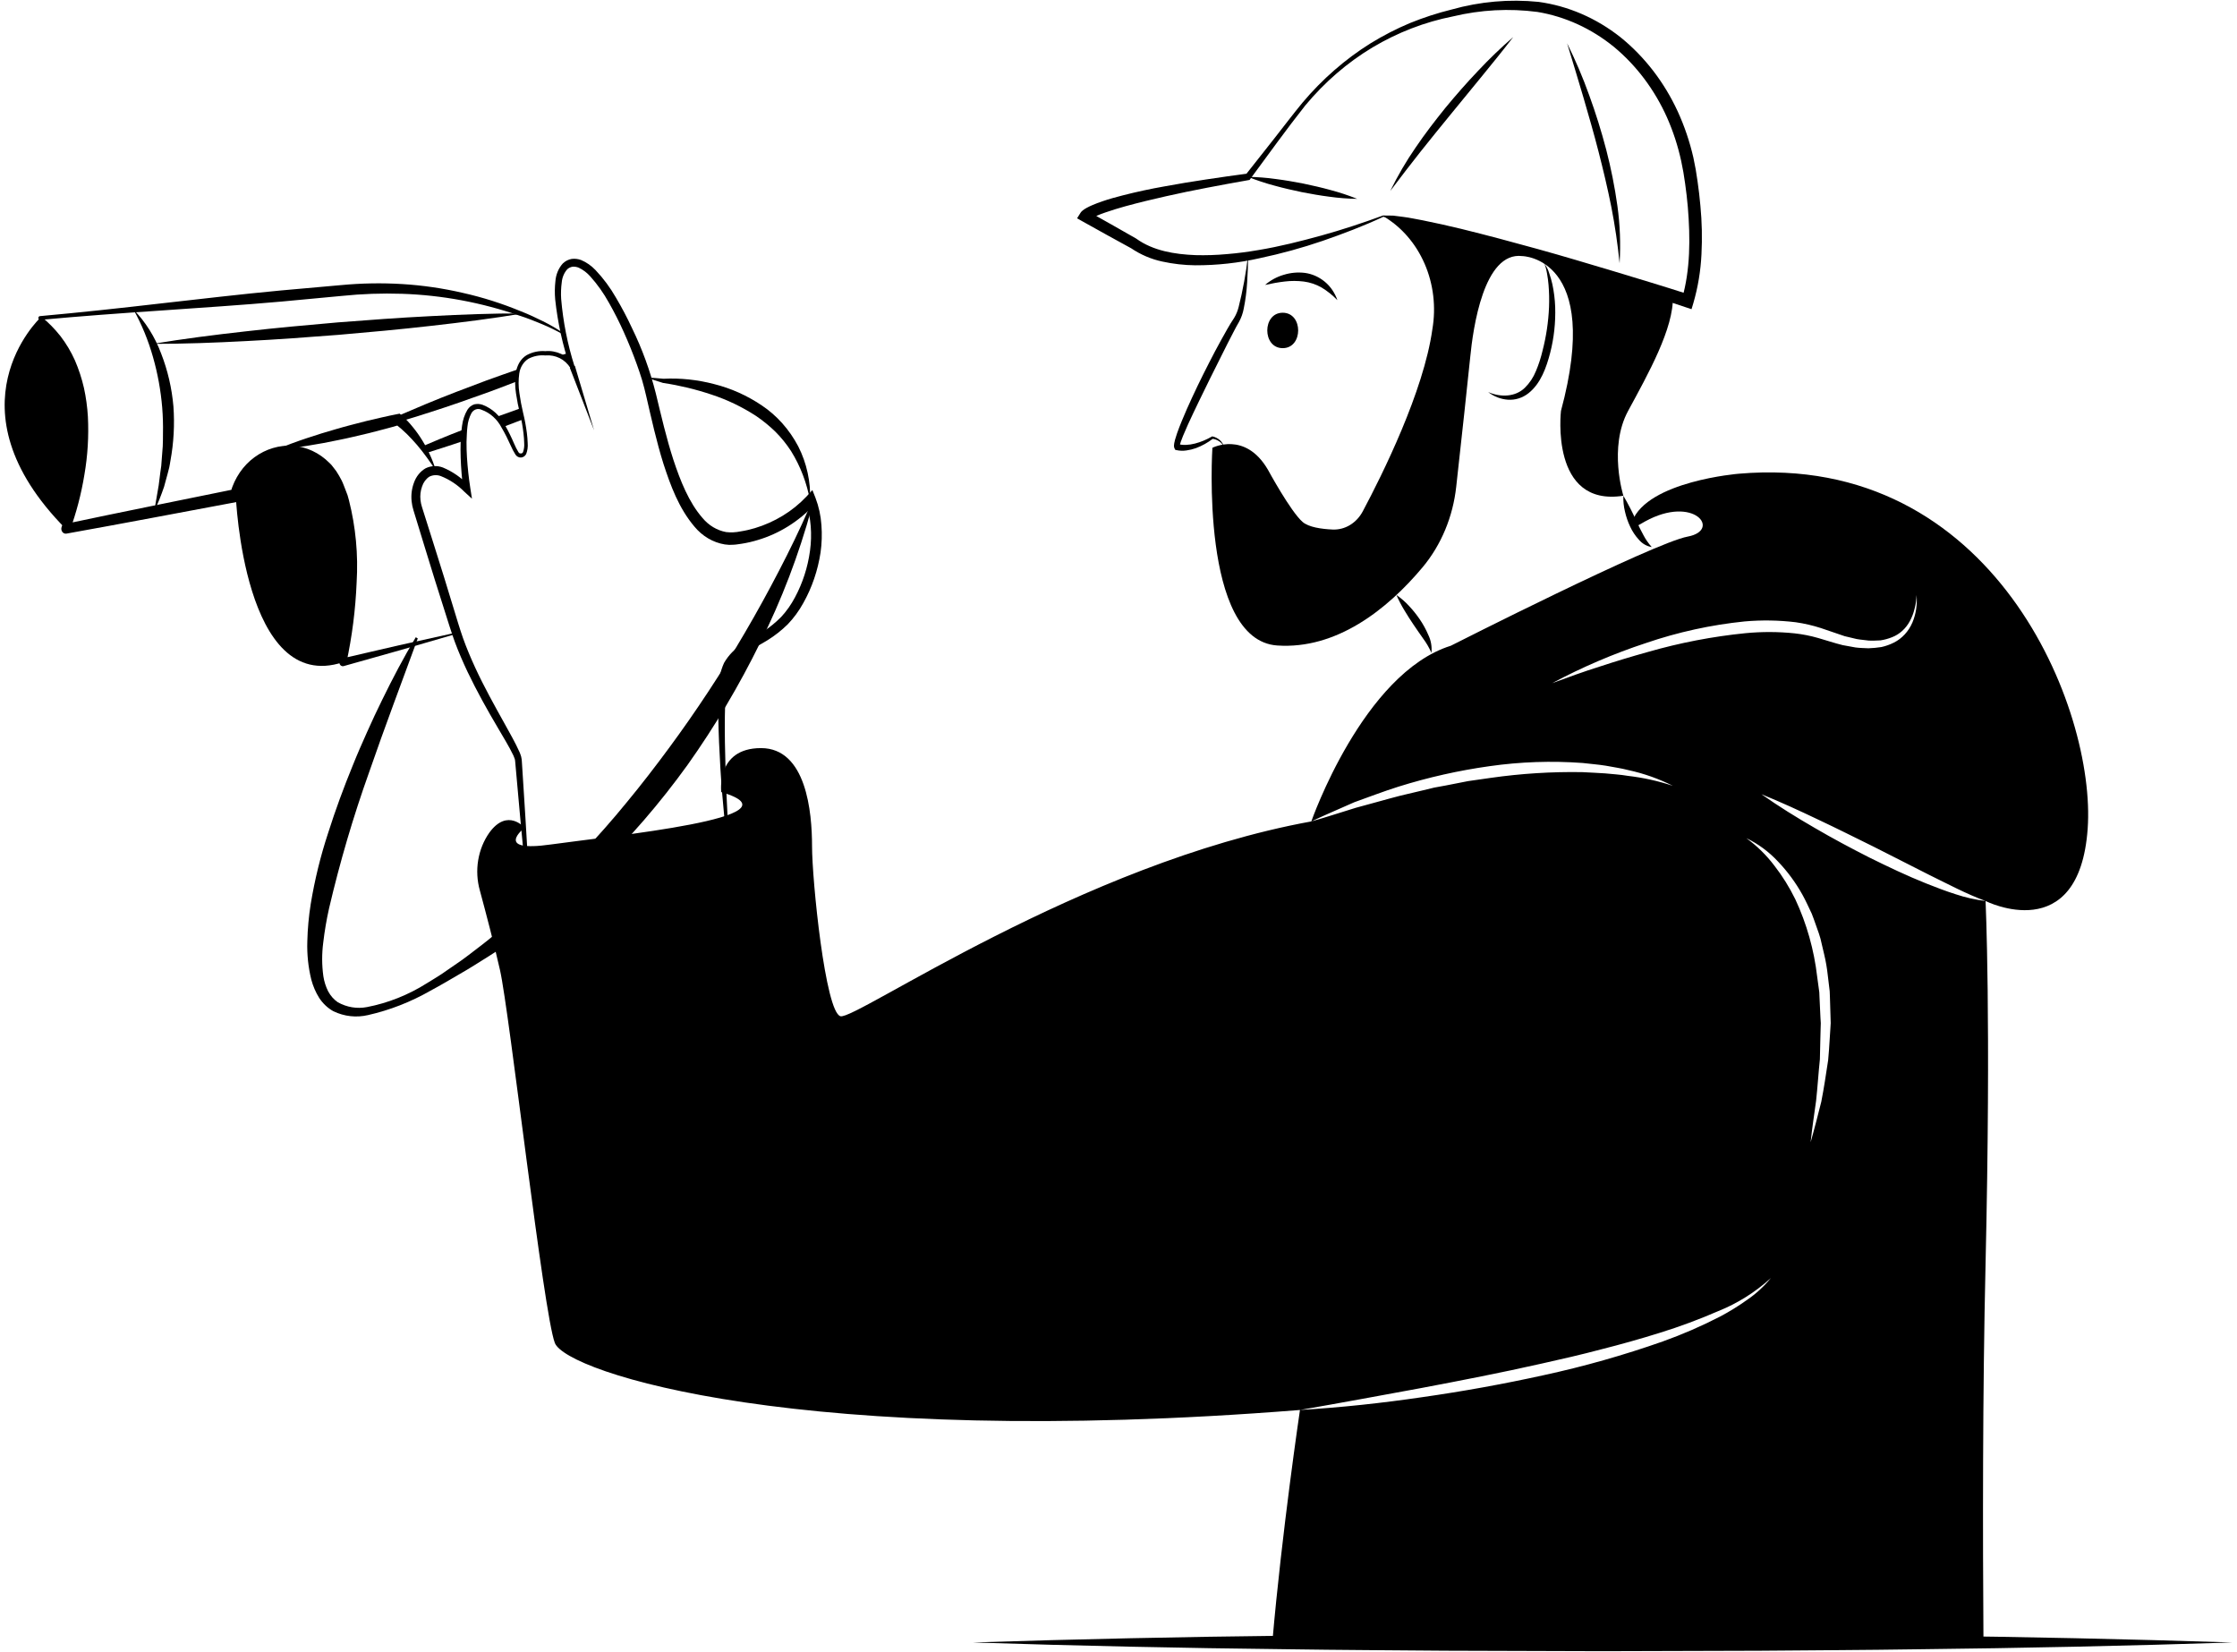 <svg width="638" height="471" viewBox="0 0 638 471" fill="none" xmlns="http://www.w3.org/2000/svg">
<path d="M160.726 95.406H160.711C160.686 95.408 160.664 95.403 160.642 95.39L160.631 95.383C158.661 94.278 156.639 93.292 154.573 92.432C152.523 91.57 150.4 90.734 148.335 90.064L148.504 90.091L148.473 90.093C148.422 90.095 148.37 90.088 148.321 90.072L148.28 90.057C137.37 86.267 126.041 84.155 114.613 83.778C108.917 83.592 103.216 83.793 97.542 84.38L80.346 85.99C68.877 87.014 57.386 87.746 45.902 88.555C34.415 89.327 22.932 90.162 11.466 91.22L11.712 90.247C13.74 91.879 15.597 93.762 17.244 95.854C18.875 97.973 20.266 100.305 21.383 102.798C22.465 105.308 23.322 107.928 23.942 110.623C24.531 113.323 24.907 116.074 25.07 118.846C25.349 124.386 25.012 129.942 24.068 135.391C23.174 140.863 21.774 146.218 19.886 151.372L18.52 149.427C26.589 147.738 34.654 146.035 42.732 144.412L66.956 139.488L65.633 140.809L65.808 140.233L65.755 140.391C66.927 136.284 69.341 132.75 72.59 130.384C75.819 128.023 79.651 126.878 83.513 127.119C87.393 127.395 91.074 129.117 93.957 132.007C94.333 132.342 94.673 132.722 94.969 133.144L95.905 134.364C96.466 135.221 96.985 136.114 97.456 137.036C97.904 137.95 98.21 138.892 98.589 139.82C98.768 140.286 98.961 140.748 99.123 141.219L99.523 142.655C101.451 150.26 102.192 158.173 101.714 166.053C101.397 173.828 100.412 181.551 98.773 189.117L97.56 187.771L113.846 184L130.164 180.388C130.205 180.379 130.247 180.388 130.283 180.413C130.319 180.438 130.344 180.478 130.352 180.522C130.362 180.567 130.355 180.616 130.334 180.656C130.311 180.694 130.277 180.723 130.236 180.735L114.142 185.409L98.019 189.949C97.856 189.994 97.686 189.994 97.524 189.949C97.362 189.902 97.214 189.811 97.091 189.684C96.97 189.558 96.878 189.398 96.826 189.222C96.773 189.047 96.764 188.858 96.795 188.675L96.806 188.603C98.108 181.136 98.851 173.562 99.029 165.959C99.322 158.455 98.46 150.95 96.481 143.767L96.1 142.454C95.947 142.03 95.767 141.622 95.604 141.206C95.255 140.391 94.964 139.514 94.576 138.749C94.138 138.039 93.793 137.249 93.296 136.594L92.532 135.628C92.298 135.289 92.021 134.987 91.714 134.728C89.379 132.451 86.42 131.11 83.313 130.925C80.192 130.728 77.095 131.646 74.483 133.547C71.88 135.447 69.933 138.266 68.955 141.545L68.901 141.7C68.893 141.746 68.882 141.789 68.865 141.833L68.757 142.104C68.648 142.376 68.479 142.613 68.266 142.796C68.055 142.979 67.805 143.102 67.54 143.153L43.257 147.706C35.164 149.244 27.06 150.7 18.957 152.171C18.733 152.211 18.502 152.186 18.29 152.093C18.079 152.001 17.892 151.847 17.752 151.648C17.613 151.448 17.524 151.211 17.496 150.961C17.467 150.709 17.501 150.456 17.591 150.224C19.517 145.298 21.018 140.18 22.077 134.943C23.176 129.695 23.67 124.315 23.547 118.931C23.469 116.248 23.181 113.576 22.689 110.946C22.167 108.326 21.383 105.779 20.353 103.352C19.301 100.937 17.985 98.674 16.436 96.613C14.864 94.568 13.088 92.725 11.143 91.12L11.128 91.108C11.051 91.041 10.994 90.95 10.964 90.847C10.933 90.744 10.933 90.633 10.961 90.53C10.989 90.425 11.044 90.332 11.121 90.265C11.197 90.197 11.29 90.155 11.386 90.148C22.855 89.115 34.307 87.869 45.753 86.544C57.201 85.26 68.644 83.9 80.11 82.831L97.313 81.3C103.103 80.753 108.92 80.653 114.724 81.005C120.524 81.36 126.292 82.199 131.978 83.516C137.66 84.787 143.24 86.561 148.666 88.818L148.473 88.782L148.504 88.784L148.548 88.785C148.591 88.787 148.632 88.794 148.671 88.811C150.822 89.66 152.834 90.606 154.881 91.619C156.917 92.626 158.892 93.78 160.791 95.073L160.711 95.05L160.726 95.051C160.768 95.053 160.807 95.071 160.835 95.106C160.865 95.138 160.881 95.182 160.881 95.229C160.881 95.274 160.865 95.32 160.835 95.352C160.807 95.385 160.768 95.405 160.726 95.406Z" fill="black"/>
<path d="M231.05 142.869C230.133 137.786 228.295 132.96 225.643 128.686C224.321 126.639 222.8 124.757 221.107 123.074C219.392 121.417 217.553 119.92 215.613 118.603C211.625 116.02 207.37 113.982 202.941 112.529C198.449 111.022 193.856 109.915 189.207 109.216L189.117 109.207C187.526 108.716 185.943 108.192 184.364 107.636C186.02 107.725 187.669 107.855 189.311 108.017L189.223 108.008C194.078 107.772 198.94 108.285 203.669 109.529C208.472 110.727 213.066 112.785 217.272 115.618C221.56 118.48 225.129 122.487 227.652 127.275C230.079 132.02 231.256 137.422 231.05 142.869Z" fill="black"/>
<path d="M78.832 128.206C81.633 127.005 84.464 125.96 87.316 125.012C90.166 124.05 93.028 123.165 95.908 122.349C98.777 121.494 101.679 120.795 104.57 120.04C107.477 119.364 110.377 118.659 113.305 118.092L113.983 117.96L114.408 118.321C115.609 119.348 116.716 120.502 117.716 121.764C118.707 122.967 119.618 124.248 120.441 125.598C121.267 126.931 122.007 128.326 122.658 129.773C123.314 131.204 123.868 132.69 124.317 134.215C123.477 132.916 122.614 131.657 121.725 130.442C120.824 129.226 119.914 128.014 118.966 126.915C117.997 125.799 117.006 124.719 115.977 123.704C114.971 122.724 113.917 121.806 112.821 120.955L113.924 121.183C111.053 122.034 108.156 122.75 105.265 123.507C102.358 124.181 99.464 124.913 96.537 125.485C93.619 126.107 90.687 126.648 87.738 127.112C84.793 127.592 81.827 127.978 78.832 128.206Z" fill="black"/>
<path d="M38.06 88.258C41.493 91.774 44.195 96.075 45.977 100.861C47.842 105.647 49.016 110.729 49.463 115.917C49.834 121.092 49.548 126.302 48.61 131.389C48.498 132.021 48.411 132.659 48.275 133.284L47.796 135.143L46.788 138.827C45.975 141.228 45.023 143.57 44.027 145.854C44.35 143.305 44.887 140.862 45.26 138.391L45.731 134.675L45.991 132.835C46.062 132.219 46.083 131.596 46.13 130.978C46.207 129.741 46.297 128.509 46.415 127.282C46.497 126.052 46.454 124.817 46.48 123.589C46.531 121.136 46.458 118.681 46.263 116.237C45.856 111.35 44.977 106.524 43.642 101.845C42.297 97.077 40.423 92.513 38.06 88.258Z" fill="black"/>
<path d="M125.182 125.293C127.585 124.301 130.001 123.324 132.434 122.398C132.3 123.498 132.228 124.605 132.221 125.715C130.139 126.438 128.04 127.128 125.928 127.802C124.498 128.257 123.07 128.712 121.625 129.166C121.428 128.829 121.23 128.509 121.032 128.206C120.835 127.886 120.623 127.583 120.439 127.297C122.02 126.607 123.602 125.951 125.182 125.293Z" fill="black"/>
<path d="M149.141 119.603C147.286 120.312 145.462 121.018 143.607 121.708H143.592C143.015 120.696 142.342 119.754 141.585 118.897L142.269 118.645C144.322 117.904 146.375 117.163 148.426 116.438C148.67 117.583 148.929 118.645 149.141 119.603Z" fill="black"/>
<path d="M138.698 108.511C141.753 107.415 144.809 106.321 147.88 105.261C147.548 106.392 147.387 107.575 147.409 108.763C144.839 109.772 142.239 110.732 139.655 111.708C133.924 113.779 128.162 115.817 122.355 117.65C119.664 118.527 116.958 119.362 114.238 120.159C111.107 121.085 107.974 121.96 104.797 122.719C106.058 122.096 107.321 121.473 108.597 120.866C108.613 120.866 108.613 120.866 108.628 120.85C112.914 118.83 117.262 116.96 121.611 115.159C127.266 112.803 132.982 110.649 138.698 108.511Z" fill="black"/>
<path d="M162.61 102.551C162.351 102.669 162.095 102.787 161.836 102.888C161.17 102.272 160.421 101.778 159.616 101.423C160.437 101.171 161.257 100.917 162.078 100.665C162.276 101.372 162.459 102.011 162.61 102.551Z" fill="black"/>
<path d="M18.741 150.792C-15.579 116.103 11.431 90.689 11.431 90.689C35.42 109.924 18.741 150.792 18.741 150.792Z" fill="black"/>
<path d="M97.785 188.853C69.465 198.208 67.248 141.318 67.248 141.318C67.282 141.2 67.315 141.084 67.35 140.97C71.608 126.485 89.859 124.612 96.156 138.155C104.689 156.508 97.785 188.853 97.785 188.853Z" fill="black"/>
<path d="M119.149 182.06C114.458 194.858 109.659 207.524 105.243 220.308C100.73 232.935 96.928 245.858 93.856 259.005C93.131 262.231 92.575 265.501 92.189 268.798C91.77 271.99 91.783 275.232 92.228 278.419C92.462 279.919 92.92 281.364 93.588 282.694C94.267 283.959 95.209 285.026 96.334 285.806C98.904 287.248 101.826 287.734 104.666 287.187C110.694 286.027 116.497 283.714 121.809 280.35C123.158 279.522 124.509 278.705 125.841 277.841L129.78 275.127C132.439 273.381 134.928 271.338 137.479 269.419C140.019 267.481 142.436 265.345 144.914 263.325L148.511 260.113C149.709 259.045 150.941 258.026 152.096 256.9C154.419 254.662 156.836 252.566 159.094 250.257L162.537 246.871L165.893 243.378C170.347 238.705 174.633 233.844 178.749 228.801C182.895 223.796 186.873 218.624 190.757 213.365C198.544 202.822 205.796 191.807 212.477 180.371C215.828 174.643 219.045 168.806 222.125 162.865C225.21 156.928 228.163 150.879 230.853 144.68L231.458 144.919C227.82 158.227 222.917 171.071 216.83 183.232C210.821 195.489 203.886 207.16 196.1 218.12C188.229 229.038 179.492 239.154 169.991 248.346L166.424 251.778L162.758 255.079C160.331 257.3 157.788 259.365 155.248 261.421C152.704 263.47 150.061 265.372 147.443 267.292C144.745 269.093 142.121 270.999 139.38 272.698C136.643 274.403 133.942 276.158 131.15 277.738C128.383 279.359 125.623 280.991 122.795 282.506C117.164 285.728 111.157 288.073 104.946 289.475C101.633 290.248 98.185 289.864 95.08 288.373C93.475 287.482 92.088 286.18 91.032 284.571C90.041 282.982 89.282 281.227 88.788 279.375C87.911 275.821 87.527 272.142 87.648 268.463C87.734 264.894 88.058 261.336 88.615 257.818C89.75 250.909 91.415 244.117 93.591 237.518C95.677 230.935 98.06 224.5 100.647 218.182C101.914 215.01 103.292 211.894 104.679 208.791C106.055 205.68 107.504 202.611 108.998 199.57C111.974 193.483 115.11 187.494 118.583 181.723L119.149 182.06Z" fill="black"/>
<path d="M43.59 98.062C52.345 96.604 61.123 95.495 69.91 94.51C78.696 93.501 87.496 92.702 96.297 91.941C105.103 91.247 113.912 90.599 122.736 90.157C131.557 89.691 140.388 89.352 149.241 89.367C140.487 90.831 131.708 91.941 122.921 92.926C114.136 93.932 105.337 94.733 96.536 95.488C87.728 96.178 78.919 96.827 70.096 97.269C61.274 97.731 52.443 98.071 43.59 98.062Z" fill="black"/>
<path d="M151.117 261.38C149.859 249.016 148.649 236.632 147.564 224.236L147.149 219.588L146.941 217.263C146.92 217.082 146.913 216.848 146.88 216.709C146.843 216.6 146.812 216.486 146.789 216.372C146.684 216.06 146.563 215.756 146.43 215.459C145.189 212.856 143.561 210.253 142.051 207.653C138.969 202.45 135.995 197.117 133.338 191.565C132.023 188.779 130.785 185.938 129.702 183.007C128.63 180.038 127.732 177.082 126.803 174.163C124.935 168.303 123.083 162.437 121.301 156.544L118.596 147.717L117.92 145.51C117.657 144.675 117.48 143.809 117.393 142.93C117.205 141.141 117.432 139.329 118.054 137.664C118.674 135.893 119.852 134.431 121.37 133.547C122.939 132.784 124.712 132.704 126.332 133.327C129.116 134.485 131.658 136.26 133.8 138.548L132.128 139.588C131.742 136.585 131.493 133.563 131.385 130.534C131.333 129.021 131.325 127.493 131.379 125.98C131.495 124.453 131.55 122.902 131.783 121.388C131.982 119.775 132.502 118.232 133.304 116.868C133.783 116.102 134.49 115.547 135.301 115.299C136.08 115.122 136.887 115.17 137.642 115.442C140.374 116.469 142.665 118.578 144.078 121.362L143.592 121.069H143.607L143.923 121.071L144.089 121.357C145.024 123.014 145.868 124.73 146.62 126.498C146.97 127.339 147.379 128.145 147.845 128.913C148.133 129.29 148.13 129.284 148.539 129.311C148.667 129.326 148.796 129.297 148.909 129.226C149.022 129.157 149.113 129.052 149.171 128.924C149.454 128.117 149.568 127.25 149.503 126.387C149.481 125.442 149.414 124.5 149.301 123.561C149.084 121.667 148.747 119.79 148.294 117.948C147.831 116.071 147.458 114.167 147.176 112.247C146.857 110.283 146.833 108.274 147.104 106.301C147.275 105.279 147.616 104.301 148.115 103.419C148.639 102.528 149.352 101.792 150.195 101.281C151.855 100.381 153.704 99.986 155.547 100.138L155.452 100.144C156.239 100.059 157.033 100.088 157.813 100.229C158.583 100.367 159.339 100.604 160.062 100.934C161.523 101.611 162.791 102.72 163.727 104.136L163.668 104.06C163.789 104.203 163.859 104.39 163.867 104.586L163.856 107.457L162.667 104.901L162.652 104.868L162.636 104.836L162.611 104.756C160.481 98.506 159.048 91.994 158.34 85.36C158.189 83.641 158.21 81.911 158.402 80.197C158.546 78.286 159.293 76.492 160.514 75.132C161.225 74.451 162.096 74.001 163.027 73.84C163.928 73.722 164.841 73.826 165.703 74.141C167.242 74.78 168.649 75.759 169.838 77.014C172.073 79.365 174.036 82.014 175.685 84.898C177.347 87.7 178.874 90.597 180.259 93.579C183.145 99.488 185.424 105.738 187.048 112.212C188.597 118.621 190.06 124.973 192.047 131.101C194.051 137.153 196.469 143.244 200.317 147.659C202.102 149.823 204.493 151.26 207.107 151.733C208.449 151.889 209.803 151.827 211.13 151.553C212.542 151.336 213.941 151.019 215.316 150.601C218.076 149.773 220.738 148.586 223.244 147.063C225.722 145.563 228.013 143.709 230.056 141.548L231.697 139.744L232.57 141.95C233.519 144.432 234.095 147.066 234.275 149.753C234.473 152.358 234.388 154.979 234.025 157.56C233.251 162.669 231.582 167.56 229.11 171.959C227.883 174.192 226.39 176.234 224.672 178.025C222.923 179.746 221.014 181.254 218.976 182.523C216.97 183.772 214.914 184.808 213.031 185.971C211.192 186.956 209.619 188.46 208.469 190.329C207.51 192.356 207.003 194.608 206.99 196.896C206.842 199.331 206.759 201.786 206.733 204.249C206.677 209.175 206.762 214.117 206.921 219.055C207.093 223.995 207.266 228.937 207.556 233.873C207.871 238.801 208.117 243.762 208.866 248.617L208.57 248.693C207.615 243.82 207.173 238.886 206.656 233.958C206.185 229.027 205.755 224.089 205.46 219.138C205.164 214.187 204.94 209.229 204.857 204.253C204.814 201.764 204.832 199.266 204.91 196.757C204.871 194.081 205.418 191.433 206.502 189.04C207.821 186.759 209.66 184.9 211.83 183.654C213.833 182.366 215.837 181.306 217.71 180.087C219.552 178.889 221.273 177.478 222.845 175.877C224.356 174.237 225.66 172.379 226.723 170.355C228.921 166.274 230.38 161.758 231.018 157.059C231.335 154.743 231.404 152.394 231.219 150.061C231.057 147.8 230.578 145.583 229.802 143.485L232.318 143.887C227.784 148.711 222.222 152.184 216.149 153.986C214.651 154.448 213.124 154.801 211.583 155.046C210.796 155.14 210.075 155.303 209.233 155.338L207.968 155.379C207.546 155.352 207.122 155.298 206.698 155.253C203.363 154.705 200.302 152.901 198.03 150.142C193.605 144.909 191.246 138.498 189.204 132.212C187.218 125.873 185.793 119.384 184.318 113.018C183.943 111.431 183.567 109.852 183.114 108.355C182.652 106.83 182.131 105.308 181.586 103.798C180.495 100.772 179.291 97.785 177.977 94.865C176.68 91.943 175.243 89.099 173.676 86.345C172.17 83.613 170.38 81.086 168.343 78.817C167.398 77.753 166.272 76.907 165.032 76.327C164.478 76.105 163.889 76.014 163.301 76.059C162.75 76.141 162.228 76.389 161.795 76.777C160.897 77.782 160.339 79.101 160.216 80.51C160.003 82.072 159.946 83.655 160.044 85.231C160.597 91.751 161.867 98.173 163.825 104.352L163.786 104.24L163.8 104.274L162.6 104.589C162.598 104.676 162.613 104.76 162.641 104.839C162.67 104.917 162.714 104.99 162.77 105.049L162.709 104.973C161.932 103.722 160.857 102.732 159.604 102.113C158.345 101.501 156.97 101.242 155.6 101.357L155.539 101.363L155.503 101.361C153.857 101.203 152.203 101.53 150.707 102.307C150.013 102.745 149.418 103.352 148.966 104.082C148.513 104.81 148.217 105.645 148.097 106.519C147.834 108.366 147.845 110.25 148.133 112.093C148.395 113.984 148.747 115.859 149.187 117.708C149.651 119.589 150.01 121.498 150.26 123.426C150.386 124.4 150.466 125.38 150.499 126.364C150.589 127.429 150.44 128.503 150.062 129.489C149.907 129.777 149.691 130.016 149.431 130.186C149.172 130.358 148.878 130.456 148.577 130.471C148.274 130.485 147.975 130.418 147.701 130.273C147.43 130.128 147.194 129.913 147.016 129.643C146.494 128.82 146.036 127.951 145.647 127.043C144.894 125.33 144.053 123.667 143.126 122.062L143.607 122.348H143.592L143.28 122.35L143.108 122.054C141.845 119.565 139.772 117.701 137.314 116.842C136.813 116.603 136.252 116.569 135.73 116.743C135.208 116.919 134.76 117.292 134.462 117.799C133.834 118.982 133.441 120.301 133.315 121.667C133.135 123.109 133.129 124.56 133.054 126.014C133.041 127.491 133.09 128.954 133.181 130.429C133.368 133.373 133.687 136.306 134.138 139.215L134.605 142.213L132.466 140.255C130.505 138.269 128.203 136.739 125.697 135.757C124.63 135.36 123.467 135.423 122.44 135.934C121.48 136.576 120.75 137.565 120.374 138.733C119.929 139.963 119.775 141.298 119.927 142.612C119.998 143.278 120.138 143.934 120.344 144.566L121.04 146.769L123.822 155.579C125.697 161.444 127.503 167.337 129.293 173.236C130.201 176.192 131.066 179.145 132.051 181.962C133.065 184.801 134.241 187.581 135.498 190.322C138.027 195.804 140.96 201.066 143.905 206.352C145.359 209.03 146.888 211.591 148.197 214.53C148.367 214.934 148.515 215.349 148.637 215.771C148.694 216.035 148.745 216.303 148.788 216.568C148.822 216.81 148.819 216.968 148.835 217.173L148.984 219.495L149.28 224.14C150.095 236.529 150.782 248.929 151.42 261.351L151.117 261.38Z" fill="black"/>
<path d="M169.435 122.717L162.526 104.89L163.948 104.294L169.435 122.717Z" fill="black"/>
<path d="M394.53 61.817C388.925 64.445 383.085 66.657 377.235 68.684C371.357 70.694 365.381 72.338 359.338 73.614C353.261 74.99 347.072 75.673 340.871 75.652C337.723 75.619 334.586 75.262 331.499 74.587C328.317 73.914 325.272 72.61 322.513 70.735L322.647 70.82C318.007 68.257 313.342 65.746 308.727 63.125L307.188 62.252L308.113 60.775C308.225 60.576 308.365 60.398 308.527 60.25C308.604 60.169 308.689 60.094 308.778 60.027C308.917 59.922 309.082 59.783 309.205 59.71C309.461 59.554 309.735 59.362 309.978 59.246C310.481 58.971 310.976 58.736 311.464 58.531C312.445 58.107 313.419 57.732 314.397 57.411C316.347 56.727 318.308 56.208 320.27 55.701C324.193 54.699 328.129 53.852 332.078 53.158C336.025 52.424 339.977 51.779 343.935 51.185C347.889 50.564 351.851 50.047 355.81 49.498L355.275 49.825L363.371 39.564C366.075 36.138 368.679 32.66 371.475 29.274C377.12 22.574 383.661 16.871 390.867 12.366C394.484 10.139 398.241 8.206 402.11 6.581C405.996 5.002 409.972 3.71 414.013 2.715C422.109 0.435 430.496 -0.303 438.815 0.538C447.236 1.69 455.264 5.154 462.167 10.617C469.035 16.159 474.63 23.412 478.498 31.791C480.416 35.975 481.909 40.383 482.955 44.932L483.632 48.368C483.82 49.508 484.002 50.638 484.157 51.779C484.486 54.056 484.752 56.344 484.957 58.647C485.404 63.27 485.505 67.924 485.263 72.563C485.035 77.275 484.26 81.934 482.955 86.423L482.43 88.169L480.843 87.642L459.396 80.503L437.891 73.57C430.722 71.259 423.536 69.016 416.318 66.924C412.716 65.846 409.1 64.829 405.474 63.877C403.653 63.458 401.842 62.918 400.01 62.599L397.263 62.054L394.53 61.817ZM394.454 61.453L397.319 61.485L400.115 61.839C401.988 62.058 403.815 62.493 405.67 62.81C409.354 63.558 413.03 64.359 416.683 65.252C423.989 67.049 431.26 68.993 438.516 71.005C445.772 73.012 452.987 75.184 460.206 77.342C467.419 79.525 474.634 81.684 481.818 84.007L479.706 85.226C482.115 76.947 482.099 67.873 481.373 59.038C481.181 56.819 480.926 54.605 480.609 52.395C480.46 51.29 480.283 50.183 480.103 49.089L479.473 45.87C478.538 41.597 477.185 37.448 475.439 33.501C471.896 25.582 466.722 18.697 460.335 13.398C453.891 8.143 446.384 4.71 438.47 3.402C430.434 2.35 422.297 2.783 414.391 4.679C406.369 6.264 398.623 9.248 391.446 13.523C384.269 17.831 377.786 23.427 372.262 30.081C366.89 36.872 361.769 44.026 356.58 51.045L356.384 51.312L356.044 51.373C352.114 52.082 348.181 52.763 344.265 53.536C340.345 54.285 336.436 55.084 332.547 55.966C328.655 56.841 324.782 57.774 320.954 58.822C319.043 59.353 317.14 59.931 315.29 60.574C314.359 60.884 313.45 61.241 312.578 61.621C312.134 61.81 311.716 62.011 311.325 62.228C311.109 62.33 310.966 62.447 310.785 62.551C310.718 62.596 310.654 62.643 310.592 62.694C310.557 62.717 310.53 62.741 310.549 62.726C310.571 62.687 310.494 62.824 310.7 62.495L310.086 60.143C314.731 62.699 319.324 65.366 323.944 67.978L324.018 68.02L324.078 68.063C328.871 71.521 334.999 72.518 340.929 72.755C343.94 72.837 346.951 72.737 349.953 72.46C352.966 72.219 355.98 71.815 358.98 71.297C364.989 70.302 370.932 68.791 376.852 67.168C382.781 65.52 388.608 63.603 394.454 61.453Z" fill="black"/>
<path d="M431.573 10.567C428.695 14.311 425.746 17.952 422.783 21.572L413.903 32.417C410.944 36.026 408.008 39.656 405.096 43.31C402.205 46.986 399.345 50.683 396.504 54.468C398.613 50.133 401.032 45.991 403.736 42.084C406.396 38.142 409.287 34.41 412.238 30.747C415.23 27.122 418.315 23.597 421.533 20.222C424.726 16.813 428.077 13.59 431.573 10.567Z" fill="black"/>
<path d="M446.945 12.358C449.327 17.142 451.433 22.088 453.25 27.166C455.097 32.231 456.712 37.394 458.091 42.654C459.46 47.921 460.527 53.276 461.286 58.688C462.041 64.109 462.252 69.603 461.914 75.074C461.38 69.686 460.595 64.333 459.56 59.036C458.509 53.763 457.274 48.538 455.933 43.343C454.608 38.14 453.106 32.99 451.608 27.829C450.067 22.684 448.547 17.519 446.945 12.358Z" fill="black"/>
<path d="M355.927 50.435C358.582 50.475 361.235 50.681 363.869 51.051C366.498 51.379 369.102 51.848 371.702 52.346C374.295 52.892 376.881 53.466 379.444 54.183C382.029 54.864 384.576 55.707 387.074 56.707C384.419 56.669 381.766 56.464 379.13 56.094C376.503 55.766 373.899 55.295 371.299 54.794C368.708 54.246 366.122 53.672 363.557 52.955C360.974 52.274 358.425 51.431 355.927 50.435Z" fill="black"/>
<path d="M355.927 73.029C355.969 75.527 355.85 78.021 355.69 80.517C355.544 83.039 355.22 85.543 354.718 88.008C354.471 89.34 354.016 90.613 353.378 91.774C352.804 92.724 352.244 93.834 351.687 94.892C350.564 97.028 349.48 99.202 348.397 101.372C346.21 105.703 344.057 110.055 341.942 114.428C340.904 116.621 339.83 118.797 338.835 121.004C338.336 122.105 337.862 123.217 337.397 124.32C337.171 124.875 336.954 125.429 336.767 125.976C336.684 126.244 336.584 126.527 336.535 126.766C336.504 126.867 336.484 126.973 336.473 127.078C336.469 127.098 336.455 127.199 336.455 127.154C336.455 127.112 336.445 127.07 336.427 127.034C336.409 126.998 336.383 126.967 336.35 126.945L335.938 126.625C336.705 126.826 337.494 126.909 338.28 126.869C339.121 126.831 339.959 126.706 340.778 126.496C341.614 126.279 342.436 126.005 343.24 125.675C344.053 125.333 344.849 124.94 345.622 124.502L345.735 124.438L345.81 124.455C346.601 124.619 347.34 125 347.965 125.56C348.562 126.116 348.987 126.864 349.185 127.699C348.889 126.944 348.39 126.306 347.756 125.877C347.15 125.454 346.463 125.201 345.75 125.137L345.94 125.092C344.448 126.237 342.818 127.145 341.099 127.788C340.217 128.103 339.309 128.324 338.39 128.451C337.415 128.601 336.427 128.565 335.463 128.344L335.187 128.277L335.051 128.023C334.943 127.82 334.868 127.598 334.83 127.366C334.817 127.237 334.816 127.107 334.827 126.978C334.832 126.773 334.856 126.57 334.899 126.371C334.961 126.034 335.038 125.699 335.131 125.369C335.308 124.739 335.504 124.136 335.709 123.542C336.118 122.353 336.581 121.203 337.049 120.06C337.994 117.777 338.969 115.522 340.014 113.308C342.069 108.861 344.265 104.506 346.527 100.191C347.675 98.042 348.845 95.91 350.051 93.791C350.666 92.727 351.268 91.706 352.001 90.629C352.565 89.684 352.992 88.644 353.265 87.55C354.468 82.787 355.356 77.934 355.927 73.029Z" fill="black"/>
<path d="M361.59 133.905C355.118 122.855 345.781 127.699 345.781 127.699C345.781 127.699 342.174 182.583 364.288 184.076C381.116 185.213 395.597 173.897 405.779 161.709C411.053 155.367 414.39 147.345 415.32 138.784C416.7 126.284 418.776 107.399 419.303 101.952C420.111 93.59 423.172 71.695 434.136 73.028C434.136 73.028 457.058 73.282 445.193 117.181C445.193 117.181 441.957 144.657 462.991 141.371C462.991 141.371 458.676 127.634 464.339 117.181C470.003 106.729 477.449 93.515 477.098 84.443C477.098 84.443 402.852 60.141 394.491 61.634C399.638 64.643 403.777 69.398 406.301 75.204C408.825 81.008 409.6 87.557 408.516 93.888C406.049 111.64 394.185 135.463 388.679 145.793C387.807 147.441 386.547 148.796 385.034 149.715C383.521 150.633 381.811 151.079 380.087 151.008C376.899 150.865 373.241 150.349 371.5 148.838C368.063 145.851 361.59 133.905 361.59 133.905Z" fill="black"/>
<path d="M360.797 81.257C362.372 79.912 364.177 78.932 366.102 78.374C368.06 77.764 370.105 77.576 372.129 77.818C374.197 78.092 376.163 78.96 377.833 80.336C379.458 81.679 380.704 83.505 381.429 85.601C380.066 84.182 378.541 82.965 376.897 81.978C375.319 81.085 373.609 80.512 371.849 80.286C370.048 80.065 368.23 80.061 366.428 80.275C364.586 80.489 362.724 80.824 360.797 81.257Z" fill="black"/>
<path d="M424.427 111.804C428.042 113.375 432.225 113.198 434.903 110.569C436.253 109.245 437.331 107.614 438.065 105.788C438.854 103.912 439.487 101.959 439.953 99.953C440.997 95.912 441.613 91.749 441.79 87.55C441.874 85.441 441.826 83.331 441.648 81.229C441.558 80.173 441.42 79.123 441.234 78.083C441.149 77.557 441.029 77.045 440.904 76.528C440.804 76.007 440.612 75.512 440.337 75.072C441.015 75.878 441.525 76.838 441.829 77.885C442.191 78.907 442.494 79.954 442.734 81.019C443.194 83.162 443.465 85.349 443.544 87.548C443.688 91.961 443.207 96.374 442.117 100.622C441.036 104.75 439.464 109.319 435.96 112.111C434.236 113.478 432.137 114.138 430.022 113.98C428.013 113.832 426.077 113.08 424.427 111.804Z" fill="black"/>
<path d="M398.266 169.68C399.587 170.573 400.809 171.636 401.907 172.848C403.01 174.025 404.027 175.297 404.948 176.654C405.882 178.024 406.687 179.494 407.35 181.045C408.124 182.607 408.436 184.398 408.246 186.166C407.598 184.69 406.792 183.304 405.845 182.042C404.955 180.744 404.024 179.469 403.149 178.143C402.259 176.826 401.392 175.478 400.564 174.085C399.702 172.681 398.933 171.209 398.266 169.68Z" fill="black"/>
<path d="M462.992 141.371C464.42 143.818 465.722 146.354 466.89 148.966C467.481 150.215 468.065 151.448 468.723 152.622C469.372 153.859 470.165 154.995 471.081 156.004C469.655 155.783 468.341 155.022 467.365 153.85C466.365 152.765 465.534 151.506 464.903 150.124C464.268 148.782 463.779 147.36 463.447 145.889C463.084 144.418 462.93 142.894 462.992 141.371Z" fill="black"/>
<path d="M495.899 135.092C495.899 135.092 469.888 137.195 465.496 148.693L466.286 150.343L469.19 148.693C483.146 140.999 491.034 151.218 481.337 153.019C471.623 154.803 413.779 184.146 413.779 184.146C388.696 192.007 373.994 234.245 373.994 234.245C378.038 232.326 382.159 230.609 386.247 228.774C390.443 227.276 394.608 225.66 398.85 224.33C407.366 221.667 416.051 219.714 424.829 218.488C433.626 217.234 442.508 216.93 451.357 217.578C453.562 217.848 455.766 217.999 457.971 218.354C460.145 218.774 462.349 219.06 464.508 219.633C468.85 220.577 473.078 222.075 477.109 224.093C472.917 222.705 468.616 221.752 464.264 221.249C462.105 220.879 459.916 220.76 457.758 220.542C455.584 220.39 453.41 220.307 451.236 220.189C442.531 220.042 433.828 220.587 425.194 221.821L418.719 222.747L412.274 224.009L409.051 224.598L405.858 225.373C403.715 225.895 401.587 226.401 399.444 226.888C395.187 227.982 390.96 229.228 386.688 230.355C382.461 231.636 378.267 233.049 373.994 234.245C308.2 246.197 244.002 290.993 239.7 289.797C235.383 288.602 231.597 250.978 231.597 241.299C231.597 231.636 229.986 213.336 217.035 213.336C204.096 213.336 205.708 225.879 205.708 225.879C229.986 233.049 173.891 238.436 157.169 240.81C140.447 243.201 149.613 236.045 149.613 236.045C149.613 236.045 144.764 230.306 139.565 237.444C137.942 239.746 136.848 242.449 136.377 245.322C135.905 248.197 136.071 251.153 136.858 253.941C138.515 260.068 140.964 269.361 142.604 276.651C145.31 288.602 155.009 374.608 158.247 382.976C161.486 391.325 228.36 413.427 370.756 402.082C382.294 400.078 393.788 397.957 405.28 395.836C416.758 393.665 428.235 391.443 439.621 388.867C445.322 387.604 451.023 386.291 456.664 384.792C462.334 383.361 467.958 381.774 473.538 380.028C479.12 378.293 484.62 376.247 490.017 373.902C495.482 371.724 500.571 368.53 505.067 364.458C503.086 366.858 500.814 368.943 498.317 370.652C495.847 372.42 493.277 374.01 490.625 375.416C485.3 378.162 479.827 380.541 474.237 382.537C463.077 386.465 451.722 389.68 440.23 392.167C428.752 394.693 417.219 396.779 405.63 398.428C394.047 400.129 382.417 401.375 370.756 402.082C370.756 402.082 365.572 436.979 362.867 468.375H565.692C565.479 437.72 565.433 397.098 566.285 360.569C567.897 290.102 566.285 256.938 566.285 256.938C563.369 256.581 560.488 255.927 557.681 254.985C554.868 254.092 552.117 253.032 549.365 251.938C543.877 249.75 538.526 247.19 533.206 244.565C527.915 241.887 522.685 239.092 517.532 236.08C512.379 233.1 507.285 229.951 502.361 226.484C507.848 228.707 513.215 231.181 518.55 233.723C523.886 236.232 529.162 238.891 534.467 241.5L550.262 249.514C555.567 252.106 560.751 254.9 566.285 256.938C566.285 256.938 592.98 270.388 595.412 236.331C597.829 202.293 568.702 128.829 495.899 135.092ZM507.103 245.692C509.786 248.496 512.127 251.677 514.066 255.153C515.023 256.887 515.844 258.722 516.711 260.539C517.455 262.409 518.064 264.327 518.763 266.229C519.093 267.182 519.358 268.162 519.554 269.158L520.253 272.122C520.724 274.089 521.071 276.093 521.287 278.115L521.652 281.145L521.835 282.66L521.895 284.174L522.077 290.252L522.123 291.766L522.031 293.283L521.835 296.313C521.712 298.333 521.591 300.335 521.393 302.338C520.785 306.311 520.207 310.284 519.432 314.208C518.444 318.079 517.487 321.934 516.392 325.738C516.832 321.749 517.395 317.827 517.958 313.903C518.383 309.965 518.627 306.009 519.037 302.087L519.173 296.177L519.25 293.232L519.296 291.766L519.204 290.303L518.931 284.428L518.869 282.962L518.673 281.515L518.277 278.62C517.385 270.881 515.27 263.376 512.029 256.449C510.351 253.016 508.342 249.793 506.039 246.837C503.742 243.811 501.052 241.179 498.059 239.025C501.415 240.618 504.481 242.877 507.103 245.692ZM545.428 177.513C544.34 180.049 542.476 182.076 540.168 183.237C539.025 183.813 537.827 184.242 536.595 184.516C535.365 184.71 534.127 184.828 532.885 184.869C531.655 184.802 530.408 184.802 529.191 184.634L525.574 183.978C524.372 183.708 523.217 183.32 522.031 182.985L518.61 181.958C516.381 181.313 514.11 180.862 511.817 180.61C507.171 180.13 502.494 180.114 497.846 180.56C488.451 181.5 479.141 183.29 470.011 185.913C465.419 187.193 460.829 188.574 456.283 190.072C451.707 191.503 447.207 193.152 442.677 194.818C451.29 190.224 460.222 186.402 469.386 183.389C478.573 180.25 488.029 178.179 497.602 177.21C502.448 176.784 507.318 176.862 512.15 177.446C514.583 177.792 516.988 178.35 519.342 179.112L526.106 181.418L529.496 182.226C530.636 182.445 531.776 182.496 532.916 182.665C534.057 182.748 535.197 182.648 536.322 182.614C537.436 182.447 538.532 182.148 539.591 181.723C541.74 180.902 543.558 179.261 544.713 177.092C545.31 175.991 545.761 174.801 546.051 173.556C546.393 172.301 546.578 170.998 546.599 169.685C546.862 172.364 546.458 175.072 545.428 177.513Z" fill="black"/>
<path d="M277.45 468.381C307.384 467.419 337.319 466.774 367.254 466.446C382.221 466.218 397.19 466.165 412.156 466.031L457.058 465.893L501.962 466.024C516.929 466.163 531.896 466.207 546.864 466.439C576.799 466.765 606.733 467.411 636.668 468.381C606.733 469.348 576.799 469.995 546.864 470.323C531.896 470.554 516.929 470.598 501.962 470.737L457.058 470.868L412.156 470.73C397.19 470.596 382.221 470.545 367.254 470.315C337.319 469.987 307.384 469.342 277.45 468.381Z" fill="black"/>
<path d="M365.837 99.283C371.707 99.283 371.717 89.182 365.837 89.182C359.969 89.182 359.96 99.283 365.837 99.283Z" fill="black"/>
</svg>

